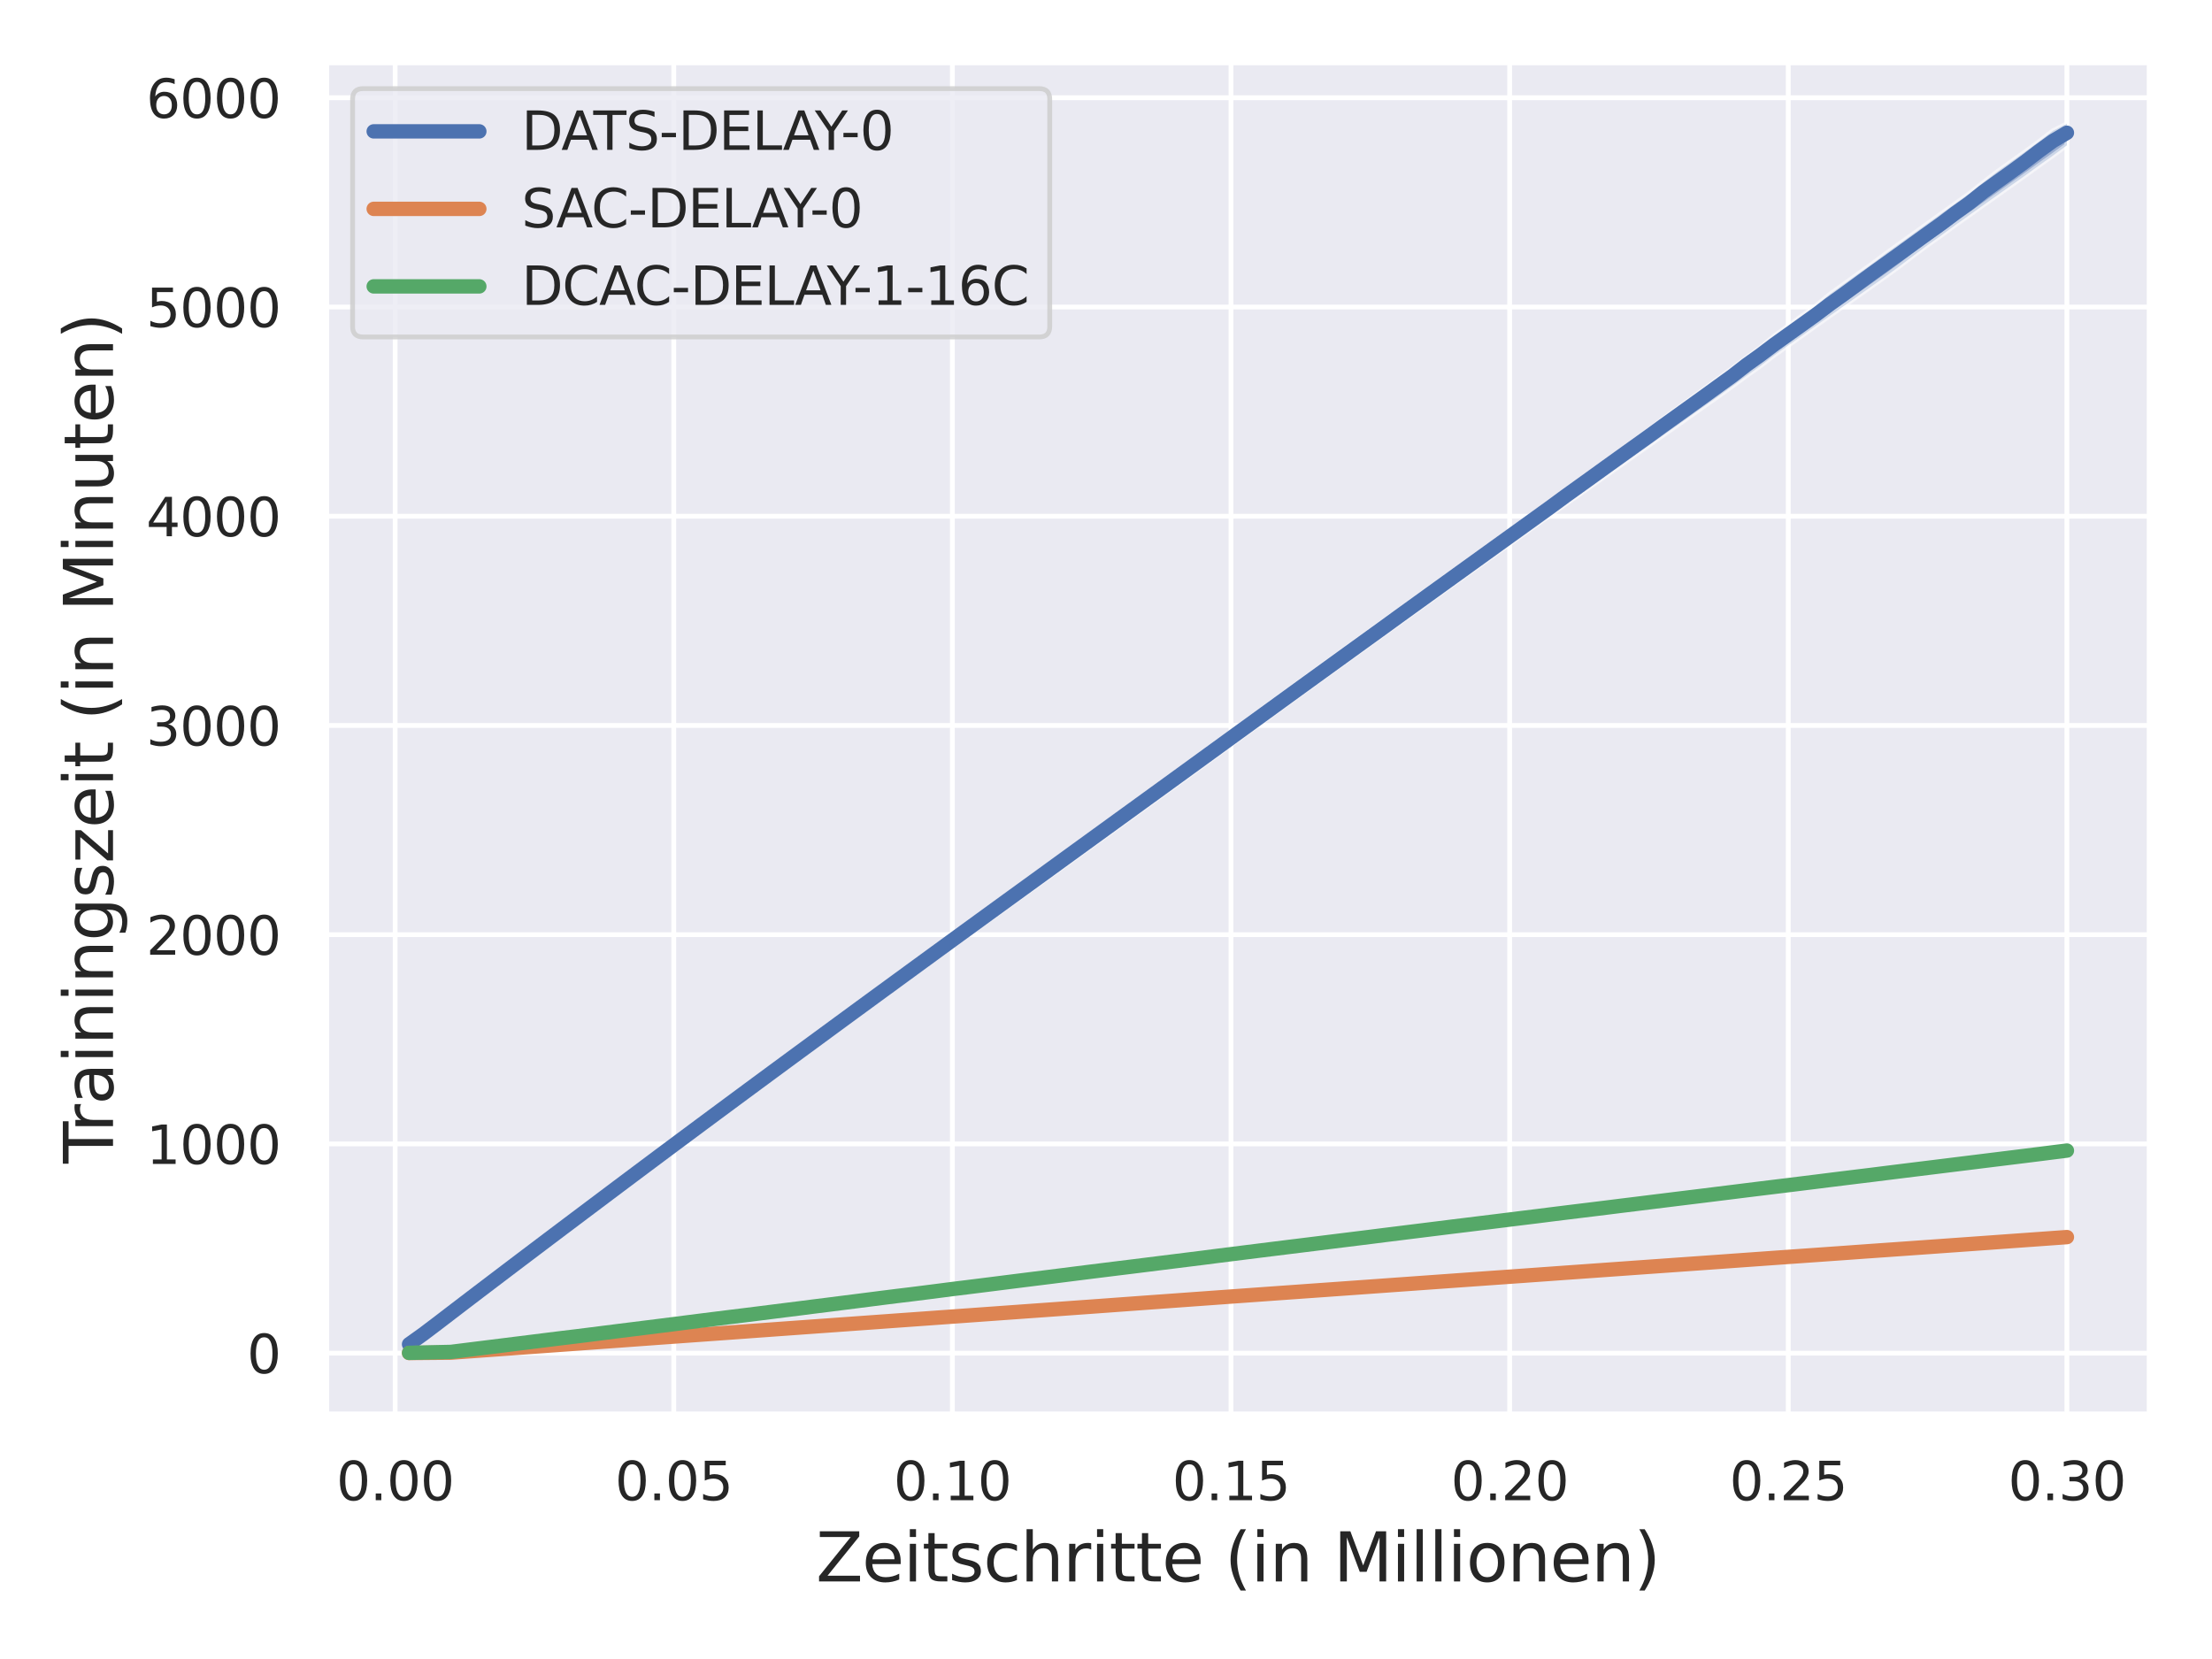 <?xml version="1.0" encoding="utf-8" standalone="no"?>
<!DOCTYPE svg PUBLIC "-//W3C//DTD SVG 1.1//EN"
  "http://www.w3.org/Graphics/SVG/1.1/DTD/svg11.dtd">
<svg xmlns:xlink="http://www.w3.org/1999/xlink" width="460.8pt" height="345.6pt" viewBox="0 0 460.8 345.6" xmlns="http://www.w3.org/2000/svg" version="1.1">
 <defs>
  <style type="text/css">*{stroke-linejoin: round; stroke-linecap: butt}</style>
 </defs>
 <g id="figure_1">
  <g id="patch_1">
   <path d="M 0 345.6 
L 460.8 345.6 
L 460.8 0 
L 0 0 
z
" style="fill: #ffffff"/>
  </g>
  <g id="axes_1">
   <g id="patch_2">
    <path d="M 67.95 294.66 
L 447.84 294.66 
L 447.84 12.96 
L 67.95 12.96 
z
" style="fill: #eaeaf2"/>
   </g>
   <g id="matplotlib.axis_1">
    <g id="xtick_1">
     <g id="line2d_1">
      <path d="M 82.316 294.66 
L 82.316 12.96 
" clip-path="url(#pd87d20b749)" style="fill: none; stroke: #ffffff; stroke-linecap: round"/>
     </g>
     <g id="text_1">
      <!-- 0.00 -->
      <g style="fill: #262626" transform="translate(70.069 312.518)scale(0.11 -0.11)">
       <defs>
        <path id="DejaVuSans-30" d="M 2034 4250 
Q 1547 4250 1301 3770 
Q 1056 3291 1056 2328 
Q 1056 1369 1301 889 
Q 1547 409 2034 409 
Q 2525 409 2770 889 
Q 3016 1369 3016 2328 
Q 3016 3291 2770 3770 
Q 2525 4250 2034 4250 
z
M 2034 4750 
Q 2819 4750 3233 4129 
Q 3647 3509 3647 2328 
Q 3647 1150 3233 529 
Q 2819 -91 2034 -91 
Q 1250 -91 836 529 
Q 422 1150 422 2328 
Q 422 3509 836 4129 
Q 1250 4750 2034 4750 
z
" transform="scale(0.016)"/>
        <path id="DejaVuSans-2e" d="M 684 794 
L 1344 794 
L 1344 0 
L 684 0 
L 684 794 
z
" transform="scale(0.016)"/>
       </defs>
       <use xlink:href="#DejaVuSans-30"/>
       <use xlink:href="#DejaVuSans-2e" x="63.623"/>
       <use xlink:href="#DejaVuSans-30" x="95.41"/>
       <use xlink:href="#DejaVuSans-30" x="159.033"/>
      </g>
     </g>
    </g>
    <g id="xtick_2">
     <g id="line2d_2">
      <path d="M 140.358 294.66 
L 140.358 12.96 
" clip-path="url(#pd87d20b749)" style="fill: none; stroke: #ffffff; stroke-linecap: round"/>
     </g>
     <g id="text_2">
      <!-- 0.05 -->
      <g style="fill: #262626" transform="translate(128.112 312.518)scale(0.11 -0.11)">
       <defs>
        <path id="DejaVuSans-35" d="M 691 4666 
L 3169 4666 
L 3169 4134 
L 1269 4134 
L 1269 2991 
Q 1406 3038 1543 3061 
Q 1681 3084 1819 3084 
Q 2600 3084 3056 2656 
Q 3513 2228 3513 1497 
Q 3513 744 3044 326 
Q 2575 -91 1722 -91 
Q 1428 -91 1123 -41 
Q 819 9 494 109 
L 494 744 
Q 775 591 1075 516 
Q 1375 441 1709 441 
Q 2250 441 2565 725 
Q 2881 1009 2881 1497 
Q 2881 1984 2565 2268 
Q 2250 2553 1709 2553 
Q 1456 2553 1204 2497 
Q 953 2441 691 2322 
L 691 4666 
z
" transform="scale(0.016)"/>
       </defs>
       <use xlink:href="#DejaVuSans-30"/>
       <use xlink:href="#DejaVuSans-2e" x="63.623"/>
       <use xlink:href="#DejaVuSans-30" x="95.41"/>
       <use xlink:href="#DejaVuSans-35" x="159.033"/>
      </g>
     </g>
    </g>
    <g id="xtick_3">
     <g id="line2d_3">
      <path d="M 198.401 294.66 
L 198.401 12.96 
" clip-path="url(#pd87d20b749)" style="fill: none; stroke: #ffffff; stroke-linecap: round"/>
     </g>
     <g id="text_3">
      <!-- 0.10 -->
      <g style="fill: #262626" transform="translate(186.155 312.518)scale(0.11 -0.11)">
       <defs>
        <path id="DejaVuSans-31" d="M 794 531 
L 1825 531 
L 1825 4091 
L 703 3866 
L 703 4441 
L 1819 4666 
L 2450 4666 
L 2450 531 
L 3481 531 
L 3481 0 
L 794 0 
L 794 531 
z
" transform="scale(0.016)"/>
       </defs>
       <use xlink:href="#DejaVuSans-30"/>
       <use xlink:href="#DejaVuSans-2e" x="63.623"/>
       <use xlink:href="#DejaVuSans-31" x="95.41"/>
       <use xlink:href="#DejaVuSans-30" x="159.033"/>
      </g>
     </g>
    </g>
    <g id="xtick_4">
     <g id="line2d_4">
      <path d="M 256.444 294.66 
L 256.444 12.96 
" clip-path="url(#pd87d20b749)" style="fill: none; stroke: #ffffff; stroke-linecap: round"/>
     </g>
     <g id="text_4">
      <!-- 0.15 -->
      <g style="fill: #262626" transform="translate(244.198 312.518)scale(0.11 -0.11)">
       <use xlink:href="#DejaVuSans-30"/>
       <use xlink:href="#DejaVuSans-2e" x="63.623"/>
       <use xlink:href="#DejaVuSans-31" x="95.41"/>
       <use xlink:href="#DejaVuSans-35" x="159.033"/>
      </g>
     </g>
    </g>
    <g id="xtick_5">
     <g id="line2d_5">
      <path d="M 314.487 294.66 
L 314.487 12.96 
" clip-path="url(#pd87d20b749)" style="fill: none; stroke: #ffffff; stroke-linecap: round"/>
     </g>
     <g id="text_5">
      <!-- 0.20 -->
      <g style="fill: #262626" transform="translate(302.241 312.518)scale(0.11 -0.11)">
       <defs>
        <path id="DejaVuSans-32" d="M 1228 531 
L 3431 531 
L 3431 0 
L 469 0 
L 469 531 
Q 828 903 1448 1529 
Q 2069 2156 2228 2338 
Q 2531 2678 2651 2914 
Q 2772 3150 2772 3378 
Q 2772 3750 2511 3984 
Q 2250 4219 1831 4219 
Q 1534 4219 1204 4116 
Q 875 4013 500 3803 
L 500 4441 
Q 881 4594 1212 4672 
Q 1544 4750 1819 4750 
Q 2544 4750 2975 4387 
Q 3406 4025 3406 3419 
Q 3406 3131 3298 2873 
Q 3191 2616 2906 2266 
Q 2828 2175 2409 1742 
Q 1991 1309 1228 531 
z
" transform="scale(0.016)"/>
       </defs>
       <use xlink:href="#DejaVuSans-30"/>
       <use xlink:href="#DejaVuSans-2e" x="63.623"/>
       <use xlink:href="#DejaVuSans-32" x="95.41"/>
       <use xlink:href="#DejaVuSans-30" x="159.033"/>
      </g>
     </g>
    </g>
    <g id="xtick_6">
     <g id="line2d_6">
      <path d="M 372.529 294.66 
L 372.529 12.96 
" clip-path="url(#pd87d20b749)" style="fill: none; stroke: #ffffff; stroke-linecap: round"/>
     </g>
     <g id="text_6">
      <!-- 0.25 -->
      <g style="fill: #262626" transform="translate(360.283 312.518)scale(0.11 -0.11)">
       <use xlink:href="#DejaVuSans-30"/>
       <use xlink:href="#DejaVuSans-2e" x="63.623"/>
       <use xlink:href="#DejaVuSans-32" x="95.41"/>
       <use xlink:href="#DejaVuSans-35" x="159.033"/>
      </g>
     </g>
    </g>
    <g id="xtick_7">
     <g id="line2d_7">
      <path d="M 430.572 294.66 
L 430.572 12.96 
" clip-path="url(#pd87d20b749)" style="fill: none; stroke: #ffffff; stroke-linecap: round"/>
     </g>
     <g id="text_7">
      <!-- 0.30 -->
      <g style="fill: #262626" transform="translate(418.326 312.518)scale(0.11 -0.11)">
       <defs>
        <path id="DejaVuSans-33" d="M 2597 2516 
Q 3050 2419 3304 2112 
Q 3559 1806 3559 1356 
Q 3559 666 3084 287 
Q 2609 -91 1734 -91 
Q 1441 -91 1130 -33 
Q 819 25 488 141 
L 488 750 
Q 750 597 1062 519 
Q 1375 441 1716 441 
Q 2309 441 2620 675 
Q 2931 909 2931 1356 
Q 2931 1769 2642 2001 
Q 2353 2234 1838 2234 
L 1294 2234 
L 1294 2753 
L 1863 2753 
Q 2328 2753 2575 2939 
Q 2822 3125 2822 3475 
Q 2822 3834 2567 4026 
Q 2313 4219 1838 4219 
Q 1578 4219 1281 4162 
Q 984 4106 628 3988 
L 628 4550 
Q 988 4650 1302 4700 
Q 1616 4750 1894 4750 
Q 2613 4750 3031 4423 
Q 3450 4097 3450 3541 
Q 3450 3153 3228 2886 
Q 3006 2619 2597 2516 
z
" transform="scale(0.016)"/>
       </defs>
       <use xlink:href="#DejaVuSans-30"/>
       <use xlink:href="#DejaVuSans-2e" x="63.623"/>
       <use xlink:href="#DejaVuSans-33" x="95.41"/>
       <use xlink:href="#DejaVuSans-30" x="159.033"/>
      </g>
     </g>
    </g>
    <g id="text_8">
     <!-- Zeitschritte (in Millionen) -->
     <g style="fill: #262626" transform="translate(169.98 329.444)scale(0.14 -0.14)">
      <defs>
       <path id="DejaVuSans-5a" d="M 359 4666 
L 4025 4666 
L 4025 4184 
L 1075 531 
L 4097 531 
L 4097 0 
L 288 0 
L 288 481 
L 3238 4134 
L 359 4134 
L 359 4666 
z
" transform="scale(0.016)"/>
       <path id="DejaVuSans-65" d="M 3597 1894 
L 3597 1613 
L 953 1613 
Q 991 1019 1311 708 
Q 1631 397 2203 397 
Q 2534 397 2845 478 
Q 3156 559 3463 722 
L 3463 178 
Q 3153 47 2828 -22 
Q 2503 -91 2169 -91 
Q 1331 -91 842 396 
Q 353 884 353 1716 
Q 353 2575 817 3079 
Q 1281 3584 2069 3584 
Q 2775 3584 3186 3129 
Q 3597 2675 3597 1894 
z
M 3022 2063 
Q 3016 2534 2758 2815 
Q 2500 3097 2075 3097 
Q 1594 3097 1305 2825 
Q 1016 2553 972 2059 
L 3022 2063 
z
" transform="scale(0.016)"/>
       <path id="DejaVuSans-69" d="M 603 3500 
L 1178 3500 
L 1178 0 
L 603 0 
L 603 3500 
z
M 603 4863 
L 1178 4863 
L 1178 4134 
L 603 4134 
L 603 4863 
z
" transform="scale(0.016)"/>
       <path id="DejaVuSans-74" d="M 1172 4494 
L 1172 3500 
L 2356 3500 
L 2356 3053 
L 1172 3053 
L 1172 1153 
Q 1172 725 1289 603 
Q 1406 481 1766 481 
L 2356 481 
L 2356 0 
L 1766 0 
Q 1100 0 847 248 
Q 594 497 594 1153 
L 594 3053 
L 172 3053 
L 172 3500 
L 594 3500 
L 594 4494 
L 1172 4494 
z
" transform="scale(0.016)"/>
       <path id="DejaVuSans-73" d="M 2834 3397 
L 2834 2853 
Q 2591 2978 2328 3040 
Q 2066 3103 1784 3103 
Q 1356 3103 1142 2972 
Q 928 2841 928 2578 
Q 928 2378 1081 2264 
Q 1234 2150 1697 2047 
L 1894 2003 
Q 2506 1872 2764 1633 
Q 3022 1394 3022 966 
Q 3022 478 2636 193 
Q 2250 -91 1575 -91 
Q 1294 -91 989 -36 
Q 684 19 347 128 
L 347 722 
Q 666 556 975 473 
Q 1284 391 1588 391 
Q 1994 391 2212 530 
Q 2431 669 2431 922 
Q 2431 1156 2273 1281 
Q 2116 1406 1581 1522 
L 1381 1569 
Q 847 1681 609 1914 
Q 372 2147 372 2553 
Q 372 3047 722 3315 
Q 1072 3584 1716 3584 
Q 2034 3584 2315 3537 
Q 2597 3491 2834 3397 
z
" transform="scale(0.016)"/>
       <path id="DejaVuSans-63" d="M 3122 3366 
L 3122 2828 
Q 2878 2963 2633 3030 
Q 2388 3097 2138 3097 
Q 1578 3097 1268 2742 
Q 959 2388 959 1747 
Q 959 1106 1268 751 
Q 1578 397 2138 397 
Q 2388 397 2633 464 
Q 2878 531 3122 666 
L 3122 134 
Q 2881 22 2623 -34 
Q 2366 -91 2075 -91 
Q 1284 -91 818 406 
Q 353 903 353 1747 
Q 353 2603 823 3093 
Q 1294 3584 2113 3584 
Q 2378 3584 2631 3529 
Q 2884 3475 3122 3366 
z
" transform="scale(0.016)"/>
       <path id="DejaVuSans-68" d="M 3513 2113 
L 3513 0 
L 2938 0 
L 2938 2094 
Q 2938 2591 2744 2837 
Q 2550 3084 2163 3084 
Q 1697 3084 1428 2787 
Q 1159 2491 1159 1978 
L 1159 0 
L 581 0 
L 581 4863 
L 1159 4863 
L 1159 2956 
Q 1366 3272 1645 3428 
Q 1925 3584 2291 3584 
Q 2894 3584 3203 3211 
Q 3513 2838 3513 2113 
z
" transform="scale(0.016)"/>
       <path id="DejaVuSans-72" d="M 2631 2963 
Q 2534 3019 2420 3045 
Q 2306 3072 2169 3072 
Q 1681 3072 1420 2755 
Q 1159 2438 1159 1844 
L 1159 0 
L 581 0 
L 581 3500 
L 1159 3500 
L 1159 2956 
Q 1341 3275 1631 3429 
Q 1922 3584 2338 3584 
Q 2397 3584 2469 3576 
Q 2541 3569 2628 3553 
L 2631 2963 
z
" transform="scale(0.016)"/>
       <path id="DejaVuSans-20" transform="scale(0.016)"/>
       <path id="DejaVuSans-28" d="M 1984 4856 
Q 1566 4138 1362 3434 
Q 1159 2731 1159 2009 
Q 1159 1288 1364 580 
Q 1569 -128 1984 -844 
L 1484 -844 
Q 1016 -109 783 600 
Q 550 1309 550 2009 
Q 550 2706 781 3412 
Q 1013 4119 1484 4856 
L 1984 4856 
z
" transform="scale(0.016)"/>
       <path id="DejaVuSans-6e" d="M 3513 2113 
L 3513 0 
L 2938 0 
L 2938 2094 
Q 2938 2591 2744 2837 
Q 2550 3084 2163 3084 
Q 1697 3084 1428 2787 
Q 1159 2491 1159 1978 
L 1159 0 
L 581 0 
L 581 3500 
L 1159 3500 
L 1159 2956 
Q 1366 3272 1645 3428 
Q 1925 3584 2291 3584 
Q 2894 3584 3203 3211 
Q 3513 2838 3513 2113 
z
" transform="scale(0.016)"/>
       <path id="DejaVuSans-4d" d="M 628 4666 
L 1569 4666 
L 2759 1491 
L 3956 4666 
L 4897 4666 
L 4897 0 
L 4281 0 
L 4281 4097 
L 3078 897 
L 2444 897 
L 1241 4097 
L 1241 0 
L 628 0 
L 628 4666 
z
" transform="scale(0.016)"/>
       <path id="DejaVuSans-6c" d="M 603 4863 
L 1178 4863 
L 1178 0 
L 603 0 
L 603 4863 
z
" transform="scale(0.016)"/>
       <path id="DejaVuSans-6f" d="M 1959 3097 
Q 1497 3097 1228 2736 
Q 959 2375 959 1747 
Q 959 1119 1226 758 
Q 1494 397 1959 397 
Q 2419 397 2687 759 
Q 2956 1122 2956 1747 
Q 2956 2369 2687 2733 
Q 2419 3097 1959 3097 
z
M 1959 3584 
Q 2709 3584 3137 3096 
Q 3566 2609 3566 1747 
Q 3566 888 3137 398 
Q 2709 -91 1959 -91 
Q 1206 -91 779 398 
Q 353 888 353 1747 
Q 353 2609 779 3096 
Q 1206 3584 1959 3584 
z
" transform="scale(0.016)"/>
       <path id="DejaVuSans-29" d="M 513 4856 
L 1013 4856 
Q 1481 4119 1714 3412 
Q 1947 2706 1947 2009 
Q 1947 1309 1714 600 
Q 1481 -109 1013 -844 
L 513 -844 
Q 928 -128 1133 580 
Q 1338 1288 1338 2009 
Q 1338 2731 1133 3434 
Q 928 4138 513 4856 
z
" transform="scale(0.016)"/>
      </defs>
      <use xlink:href="#DejaVuSans-5a"/>
      <use xlink:href="#DejaVuSans-65" x="68.506"/>
      <use xlink:href="#DejaVuSans-69" x="130.029"/>
      <use xlink:href="#DejaVuSans-74" x="157.812"/>
      <use xlink:href="#DejaVuSans-73" x="197.021"/>
      <use xlink:href="#DejaVuSans-63" x="249.121"/>
      <use xlink:href="#DejaVuSans-68" x="304.102"/>
      <use xlink:href="#DejaVuSans-72" x="367.48"/>
      <use xlink:href="#DejaVuSans-69" x="408.594"/>
      <use xlink:href="#DejaVuSans-74" x="436.377"/>
      <use xlink:href="#DejaVuSans-74" x="475.586"/>
      <use xlink:href="#DejaVuSans-65" x="514.795"/>
      <use xlink:href="#DejaVuSans-20" x="576.318"/>
      <use xlink:href="#DejaVuSans-28" x="608.105"/>
      <use xlink:href="#DejaVuSans-69" x="647.119"/>
      <use xlink:href="#DejaVuSans-6e" x="674.902"/>
      <use xlink:href="#DejaVuSans-20" x="738.281"/>
      <use xlink:href="#DejaVuSans-4d" x="770.068"/>
      <use xlink:href="#DejaVuSans-69" x="856.348"/>
      <use xlink:href="#DejaVuSans-6c" x="884.131"/>
      <use xlink:href="#DejaVuSans-6c" x="911.914"/>
      <use xlink:href="#DejaVuSans-69" x="939.697"/>
      <use xlink:href="#DejaVuSans-6f" x="967.48"/>
      <use xlink:href="#DejaVuSans-6e" x="1028.662"/>
      <use xlink:href="#DejaVuSans-65" x="1092.041"/>
      <use xlink:href="#DejaVuSans-6e" x="1153.564"/>
      <use xlink:href="#DejaVuSans-29" x="1216.943"/>
     </g>
    </g>
   </g>
   <g id="matplotlib.axis_2">
    <g id="ytick_1">
     <g id="line2d_8">
      <path d="M 67.95 281.879 
L 447.84 281.879 
" clip-path="url(#pd87d20b749)" style="fill: none; stroke: #ffffff; stroke-linecap: round"/>
     </g>
     <g id="text_9">
      <!-- 0 -->
      <g style="fill: #262626" transform="translate(51.451 286.058)scale(0.11 -0.11)">
       <use xlink:href="#DejaVuSans-30"/>
      </g>
     </g>
    </g>
    <g id="ytick_2">
     <g id="line2d_9">
      <path d="M 67.95 238.293 
L 447.84 238.293 
" clip-path="url(#pd87d20b749)" style="fill: none; stroke: #ffffff; stroke-linecap: round"/>
     </g>
     <g id="text_10">
      <!-- 1000 -->
      <g style="fill: #262626" transform="translate(30.455 242.472)scale(0.11 -0.11)">
       <use xlink:href="#DejaVuSans-31"/>
       <use xlink:href="#DejaVuSans-30" x="63.623"/>
       <use xlink:href="#DejaVuSans-30" x="127.246"/>
       <use xlink:href="#DejaVuSans-30" x="190.869"/>
      </g>
     </g>
    </g>
    <g id="ytick_3">
     <g id="line2d_10">
      <path d="M 67.95 194.707 
L 447.84 194.707 
" clip-path="url(#pd87d20b749)" style="fill: none; stroke: #ffffff; stroke-linecap: round"/>
     </g>
     <g id="text_11">
      <!-- 2000 -->
      <g style="fill: #262626" transform="translate(30.455 198.886)scale(0.11 -0.11)">
       <use xlink:href="#DejaVuSans-32"/>
       <use xlink:href="#DejaVuSans-30" x="63.623"/>
       <use xlink:href="#DejaVuSans-30" x="127.246"/>
       <use xlink:href="#DejaVuSans-30" x="190.869"/>
      </g>
     </g>
    </g>
    <g id="ytick_4">
     <g id="line2d_11">
      <path d="M 67.95 151.121 
L 447.84 151.121 
" clip-path="url(#pd87d20b749)" style="fill: none; stroke: #ffffff; stroke-linecap: round"/>
     </g>
     <g id="text_12">
      <!-- 3000 -->
      <g style="fill: #262626" transform="translate(30.455 155.3)scale(0.11 -0.11)">
       <use xlink:href="#DejaVuSans-33"/>
       <use xlink:href="#DejaVuSans-30" x="63.623"/>
       <use xlink:href="#DejaVuSans-30" x="127.246"/>
       <use xlink:href="#DejaVuSans-30" x="190.869"/>
      </g>
     </g>
    </g>
    <g id="ytick_5">
     <g id="line2d_12">
      <path d="M 67.95 107.535 
L 447.84 107.535 
" clip-path="url(#pd87d20b749)" style="fill: none; stroke: #ffffff; stroke-linecap: round"/>
     </g>
     <g id="text_13">
      <!-- 4000 -->
      <g style="fill: #262626" transform="translate(30.455 111.714)scale(0.11 -0.11)">
       <defs>
        <path id="DejaVuSans-34" d="M 2419 4116 
L 825 1625 
L 2419 1625 
L 2419 4116 
z
M 2253 4666 
L 3047 4666 
L 3047 1625 
L 3713 1625 
L 3713 1100 
L 3047 1100 
L 3047 0 
L 2419 0 
L 2419 1100 
L 313 1100 
L 313 1709 
L 2253 4666 
z
" transform="scale(0.016)"/>
       </defs>
       <use xlink:href="#DejaVuSans-34"/>
       <use xlink:href="#DejaVuSans-30" x="63.623"/>
       <use xlink:href="#DejaVuSans-30" x="127.246"/>
       <use xlink:href="#DejaVuSans-30" x="190.869"/>
      </g>
     </g>
    </g>
    <g id="ytick_6">
     <g id="line2d_13">
      <path d="M 67.95 63.949 
L 447.84 63.949 
" clip-path="url(#pd87d20b749)" style="fill: none; stroke: #ffffff; stroke-linecap: round"/>
     </g>
     <g id="text_14">
      <!-- 5000 -->
      <g style="fill: #262626" transform="translate(30.455 68.128)scale(0.11 -0.11)">
       <use xlink:href="#DejaVuSans-35"/>
       <use xlink:href="#DejaVuSans-30" x="63.623"/>
       <use xlink:href="#DejaVuSans-30" x="127.246"/>
       <use xlink:href="#DejaVuSans-30" x="190.869"/>
      </g>
     </g>
    </g>
    <g id="ytick_7">
     <g id="line2d_14">
      <path d="M 67.95 20.363 
L 447.84 20.363 
" clip-path="url(#pd87d20b749)" style="fill: none; stroke: #ffffff; stroke-linecap: round"/>
     </g>
     <g id="text_15">
      <!-- 6000 -->
      <g style="fill: #262626" transform="translate(30.455 24.542)scale(0.11 -0.11)">
       <defs>
        <path id="DejaVuSans-36" d="M 2113 2584 
Q 1688 2584 1439 2293 
Q 1191 2003 1191 1497 
Q 1191 994 1439 701 
Q 1688 409 2113 409 
Q 2538 409 2786 701 
Q 3034 994 3034 1497 
Q 3034 2003 2786 2293 
Q 2538 2584 2113 2584 
z
M 3366 4563 
L 3366 3988 
Q 3128 4100 2886 4159 
Q 2644 4219 2406 4219 
Q 1781 4219 1451 3797 
Q 1122 3375 1075 2522 
Q 1259 2794 1537 2939 
Q 1816 3084 2150 3084 
Q 2853 3084 3261 2657 
Q 3669 2231 3669 1497 
Q 3669 778 3244 343 
Q 2819 -91 2113 -91 
Q 1303 -91 875 529 
Q 447 1150 447 2328 
Q 447 3434 972 4092 
Q 1497 4750 2381 4750 
Q 2619 4750 2861 4703 
Q 3103 4656 3366 4563 
z
" transform="scale(0.016)"/>
       </defs>
       <use xlink:href="#DejaVuSans-36"/>
       <use xlink:href="#DejaVuSans-30" x="63.623"/>
       <use xlink:href="#DejaVuSans-30" x="127.246"/>
       <use xlink:href="#DejaVuSans-30" x="190.869"/>
      </g>
     </g>
    </g>
    <g id="text_16">
     <!-- Trainingszeit (in Minuten) -->
     <g style="fill: #262626" transform="translate(23.543 242.38)rotate(-90)scale(0.14 -0.14)">
      <defs>
       <path id="DejaVuSans-54" d="M -19 4666 
L 3928 4666 
L 3928 4134 
L 2272 4134 
L 2272 0 
L 1638 0 
L 1638 4134 
L -19 4134 
L -19 4666 
z
" transform="scale(0.016)"/>
       <path id="DejaVuSans-61" d="M 2194 1759 
Q 1497 1759 1228 1600 
Q 959 1441 959 1056 
Q 959 750 1161 570 
Q 1363 391 1709 391 
Q 2188 391 2477 730 
Q 2766 1069 2766 1631 
L 2766 1759 
L 2194 1759 
z
M 3341 1997 
L 3341 0 
L 2766 0 
L 2766 531 
Q 2569 213 2275 61 
Q 1981 -91 1556 -91 
Q 1019 -91 701 211 
Q 384 513 384 1019 
Q 384 1609 779 1909 
Q 1175 2209 1959 2209 
L 2766 2209 
L 2766 2266 
Q 2766 2663 2505 2880 
Q 2244 3097 1772 3097 
Q 1472 3097 1187 3025 
Q 903 2953 641 2809 
L 641 3341 
Q 956 3463 1253 3523 
Q 1550 3584 1831 3584 
Q 2591 3584 2966 3190 
Q 3341 2797 3341 1997 
z
" transform="scale(0.016)"/>
       <path id="DejaVuSans-67" d="M 2906 1791 
Q 2906 2416 2648 2759 
Q 2391 3103 1925 3103 
Q 1463 3103 1205 2759 
Q 947 2416 947 1791 
Q 947 1169 1205 825 
Q 1463 481 1925 481 
Q 2391 481 2648 825 
Q 2906 1169 2906 1791 
z
M 3481 434 
Q 3481 -459 3084 -895 
Q 2688 -1331 1869 -1331 
Q 1566 -1331 1297 -1286 
Q 1028 -1241 775 -1147 
L 775 -588 
Q 1028 -725 1275 -790 
Q 1522 -856 1778 -856 
Q 2344 -856 2625 -561 
Q 2906 -266 2906 331 
L 2906 616 
Q 2728 306 2450 153 
Q 2172 0 1784 0 
Q 1141 0 747 490 
Q 353 981 353 1791 
Q 353 2603 747 3093 
Q 1141 3584 1784 3584 
Q 2172 3584 2450 3431 
Q 2728 3278 2906 2969 
L 2906 3500 
L 3481 3500 
L 3481 434 
z
" transform="scale(0.016)"/>
       <path id="DejaVuSans-7a" d="M 353 3500 
L 3084 3500 
L 3084 2975 
L 922 459 
L 3084 459 
L 3084 0 
L 275 0 
L 275 525 
L 2438 3041 
L 353 3041 
L 353 3500 
z
" transform="scale(0.016)"/>
       <path id="DejaVuSans-75" d="M 544 1381 
L 544 3500 
L 1119 3500 
L 1119 1403 
Q 1119 906 1312 657 
Q 1506 409 1894 409 
Q 2359 409 2629 706 
Q 2900 1003 2900 1516 
L 2900 3500 
L 3475 3500 
L 3475 0 
L 2900 0 
L 2900 538 
Q 2691 219 2414 64 
Q 2138 -91 1772 -91 
Q 1169 -91 856 284 
Q 544 659 544 1381 
z
M 1991 3584 
L 1991 3584 
z
" transform="scale(0.016)"/>
      </defs>
      <use xlink:href="#DejaVuSans-54"/>
      <use xlink:href="#DejaVuSans-72" x="46.334"/>
      <use xlink:href="#DejaVuSans-61" x="87.447"/>
      <use xlink:href="#DejaVuSans-69" x="148.727"/>
      <use xlink:href="#DejaVuSans-6e" x="176.51"/>
      <use xlink:href="#DejaVuSans-69" x="239.889"/>
      <use xlink:href="#DejaVuSans-6e" x="267.672"/>
      <use xlink:href="#DejaVuSans-67" x="331.051"/>
      <use xlink:href="#DejaVuSans-73" x="394.527"/>
      <use xlink:href="#DejaVuSans-7a" x="446.627"/>
      <use xlink:href="#DejaVuSans-65" x="499.117"/>
      <use xlink:href="#DejaVuSans-69" x="560.641"/>
      <use xlink:href="#DejaVuSans-74" x="588.424"/>
      <use xlink:href="#DejaVuSans-20" x="627.633"/>
      <use xlink:href="#DejaVuSans-28" x="659.42"/>
      <use xlink:href="#DejaVuSans-69" x="698.434"/>
      <use xlink:href="#DejaVuSans-6e" x="726.217"/>
      <use xlink:href="#DejaVuSans-20" x="789.596"/>
      <use xlink:href="#DejaVuSans-4d" x="821.383"/>
      <use xlink:href="#DejaVuSans-69" x="907.662"/>
      <use xlink:href="#DejaVuSans-6e" x="935.445"/>
      <use xlink:href="#DejaVuSans-75" x="998.824"/>
      <use xlink:href="#DejaVuSans-74" x="1062.203"/>
      <use xlink:href="#DejaVuSans-65" x="1101.412"/>
      <use xlink:href="#DejaVuSans-6e" x="1162.936"/>
      <use xlink:href="#DejaVuSans-29" x="1226.314"/>
     </g>
    </g>
   </g>
   <g id="PolyCollection_1">
    <defs>
     <path id="mbac8ce476e" d="M 85.218 -65.029 
L 85.218 -65.985 
L 88.12 -68.222 
L 91.022 -70.45 
L 93.924 -72.669 
L 96.826 -74.879 
L 99.728 -77.089 
L 102.631 -79.289 
L 105.533 -81.494 
L 108.435 -83.694 
L 111.337 -85.895 
L 114.239 -88.102 
L 117.141 -90.305 
L 120.043 -92.51 
L 122.946 -94.715 
L 125.848 -96.919 
L 128.75 -99.121 
L 131.652 -101.314 
L 134.554 -103.504 
L 137.456 -105.687 
L 140.358 -107.868 
L 143.261 -110.041 
L 146.163 -112.204 
L 149.065 -114.361 
L 151.967 -116.515 
L 154.869 -118.671 
L 157.771 -120.822 
L 160.673 -122.97 
L 163.575 -125.114 
L 166.478 -127.255 
L 169.38 -129.401 
L 172.282 -131.548 
L 175.184 -133.693 
L 178.086 -135.838 
L 180.988 -137.977 
L 183.89 -140.111 
L 186.793 -142.244 
L 189.695 -144.376 
L 192.597 -146.51 
L 195.499 -148.64 
L 198.401 -150.765 
L 201.303 -152.885 
L 204.205 -155.007 
L 207.108 -157.128 
L 210.01 -159.246 
L 212.912 -161.364 
L 215.814 -163.486 
L 218.716 -165.611 
L 221.618 -167.735 
L 224.52 -169.859 
L 227.423 -171.978 
L 230.325 -174.098 
L 233.227 -176.215 
L 236.129 -178.338 
L 239.031 -180.452 
L 241.933 -182.567 
L 244.835 -184.684 
L 247.738 -186.803 
L 250.64 -188.922 
L 253.542 -191.04 
L 256.444 -193.162 
L 259.346 -195.281 
L 262.248 -197.399 
L 265.15 -199.519 
L 268.052 -201.637 
L 270.955 -203.75 
L 273.857 -205.856 
L 276.759 -207.961 
L 279.661 -210.06 
L 282.563 -212.158 
L 285.465 -214.25 
L 288.367 -216.343 
L 291.27 -218.428 
L 294.172 -220.512 
L 297.074 -222.596 
L 299.976 -224.679 
L 302.878 -226.759 
L 305.78 -228.837 
L 308.682 -230.909 
L 311.585 -232.985 
L 314.487 -235.051 
L 317.389 -237.117 
L 320.291 -239.179 
L 323.193 -241.242 
L 326.095 -243.328 
L 328.997 -245.44 
L 331.9 -247.595 
L 334.802 -249.71 
L 337.704 -251.825 
L 340.606 -253.936 
L 343.508 -256.047 
L 346.41 -258.309 
L 349.312 -260.423 
L 352.215 -262.543 
L 355.117 -264.66 
L 358.019 -266.777 
L 360.921 -268.897 
L 363.823 -271.102 
L 366.725 -273.195 
L 369.627 -275.658 
L 372.529 -277.752 
L 375.432 -279.848 
L 378.334 -281.947 
L 381.236 -284.346 
L 384.138 -286.434 
L 387.04 -288.526 
L 389.942 -290.606 
L 392.844 -292.771 
L 395.747 -294.861 
L 398.649 -296.946 
L 401.551 -299.035 
L 404.453 -301.129 
L 407.355 -303.216 
L 410.257 -305.289 
L 413.159 -307.607 
L 416.062 -309.839 
L 418.964 -311.91 
L 421.866 -313.985 
L 424.768 -316.122 
L 427.67 -318.362 
L 430.572 -319.835 
L 430.572 -315.329 
L 430.572 -315.329 
L 427.67 -313.196 
L 424.768 -311.134 
L 421.866 -309.036 
L 418.964 -306.976 
L 416.062 -304.92 
L 413.159 -302.864 
L 410.257 -300.801 
L 407.355 -298.739 
L 404.453 -296.608 
L 401.551 -294.551 
L 398.649 -292.388 
L 395.747 -290.172 
L 392.844 -288.055 
L 389.942 -286.001 
L 387.04 -283.945 
L 384.138 -281.889 
L 381.236 -279.839 
L 378.334 -277.787 
L 375.432 -275.703 
L 372.529 -273.652 
L 369.627 -271.607 
L 366.725 -269.364 
L 363.823 -267.313 
L 360.921 -265.178 
L 358.019 -263.088 
L 355.117 -261.042 
L 352.215 -258.989 
L 349.312 -256.938 
L 346.41 -254.888 
L 343.508 -252.836 
L 340.606 -250.793 
L 337.704 -248.735 
L 334.802 -246.687 
L 331.9 -244.636 
L 328.997 -242.587 
L 326.095 -240.534 
L 323.193 -238.473 
L 320.291 -236.413 
L 317.389 -234.349 
L 314.487 -232.283 
L 311.585 -230.216 
L 308.682 -228.146 
L 305.78 -226.074 
L 302.878 -223.994 
L 299.976 -221.913 
L 297.074 -219.83 
L 294.172 -217.748 
L 291.27 -215.664 
L 288.367 -213.574 
L 285.465 -211.481 
L 282.563 -209.398 
L 279.661 -207.306 
L 276.759 -205.206 
L 273.857 -203.108 
L 270.955 -201.001 
L 268.052 -198.89 
L 265.15 -196.778 
L 262.248 -194.663 
L 259.346 -192.551 
L 256.444 -190.434 
L 253.542 -188.315 
L 250.64 -186.195 
L 247.738 -184.079 
L 244.835 -181.965 
L 241.933 -179.86 
L 239.031 -177.754 
L 236.129 -175.649 
L 233.227 -173.551 
L 230.325 -171.452 
L 227.423 -169.355 
L 224.52 -167.26 
L 221.618 -165.17 
L 218.716 -163.072 
L 215.814 -160.985 
L 212.912 -158.906 
L 210.01 -156.823 
L 207.108 -154.737 
L 204.205 -152.649 
L 201.303 -150.562 
L 198.401 -148.471 
L 195.499 -146.381 
L 192.597 -144.293 
L 189.695 -142.2 
L 186.793 -140.108 
L 183.89 -138.019 
L 180.988 -135.931 
L 178.086 -133.841 
L 175.184 -131.748 
L 172.282 -129.652 
L 169.38 -127.547 
L 166.478 -125.439 
L 163.575 -123.32 
L 160.673 -121.2 
L 157.771 -119.072 
L 154.869 -116.937 
L 151.967 -114.794 
L 149.065 -112.641 
L 146.163 -110.486 
L 143.261 -108.329 
L 140.358 -106.172 
L 137.456 -104.001 
L 134.554 -101.829 
L 131.652 -99.651 
L 128.75 -97.472 
L 125.848 -95.283 
L 122.946 -93.091 
L 120.043 -90.892 
L 117.141 -88.689 
L 114.239 -86.489 
L 111.337 -84.287 
L 108.435 -82.081 
L 105.533 -79.876 
L 102.631 -77.668 
L 99.728 -75.462 
L 96.826 -73.245 
L 93.924 -71.018 
L 91.022 -68.788 
L 88.12 -66.753 
L 85.218 -65.029 
z
" style="stroke: #ffffff; stroke-opacity: 0.5"/>
    </defs>
    <g clip-path="url(#pd87d20b749)">
     <use xlink:href="#mbac8ce476e" x="0" y="345.6" style="fill: #4c72b0; fill-opacity: 0.5; stroke: #ffffff; stroke-opacity: 0.5"/>
    </g>
   </g>
   <g id="PolyCollection_2">
    <defs>
     <path id="m06cf5c6c73" d="M 85.218 -63.745 
L 85.218 -63.747 
L 88.12 -63.772 
L 91.022 -63.797 
L 93.924 -63.822 
L 96.826 -64.034 
L 99.728 -64.243 
L 102.631 -64.452 
L 105.533 -64.672 
L 108.435 -64.881 
L 111.337 -65.091 
L 114.239 -65.301 
L 117.141 -65.513 
L 120.043 -65.721 
L 122.946 -65.928 
L 125.848 -66.14 
L 128.75 -66.353 
L 131.652 -66.563 
L 134.554 -66.775 
L 137.456 -66.985 
L 140.358 -67.195 
L 143.261 -67.412 
L 146.163 -67.623 
L 149.065 -67.833 
L 151.967 -68.041 
L 154.869 -68.248 
L 157.771 -68.46 
L 160.673 -68.663 
L 163.575 -68.877 
L 166.478 -69.087 
L 169.38 -69.298 
L 172.282 -69.505 
L 175.184 -69.716 
L 178.086 -69.928 
L 180.988 -70.137 
L 183.89 -70.346 
L 186.793 -70.553 
L 189.695 -70.764 
L 192.597 -70.971 
L 195.499 -71.182 
L 198.401 -71.388 
L 201.303 -71.6 
L 204.205 -71.813 
L 207.108 -72.03 
L 210.01 -72.238 
L 212.912 -72.448 
L 215.814 -72.657 
L 218.716 -72.866 
L 221.618 -73.079 
L 224.52 -73.291 
L 227.423 -73.496 
L 230.325 -73.712 
L 233.227 -73.927 
L 236.129 -74.137 
L 239.031 -74.35 
L 241.933 -74.559 
L 244.835 -74.766 
L 247.738 -74.977 
L 250.64 -75.183 
L 253.542 -75.395 
L 256.444 -75.602 
L 259.346 -75.811 
L 262.248 -76.022 
L 265.15 -76.231 
L 268.052 -76.439 
L 270.955 -76.645 
L 273.857 -76.854 
L 276.759 -77.064 
L 279.661 -77.268 
L 282.563 -77.471 
L 285.465 -77.676 
L 288.367 -77.886 
L 291.27 -78.089 
L 294.172 -78.298 
L 297.074 -78.503 
L 299.976 -78.709 
L 302.878 -78.914 
L 305.78 -79.128 
L 308.682 -79.336 
L 311.585 -79.55 
L 314.487 -79.76 
L 317.389 -79.964 
L 320.291 -80.172 
L 323.193 -80.383 
L 326.095 -80.598 
L 328.997 -80.805 
L 331.9 -81.018 
L 334.802 -81.227 
L 337.704 -81.437 
L 340.606 -81.649 
L 343.508 -81.853 
L 346.41 -82.059 
L 349.312 -82.264 
L 352.215 -82.467 
L 355.117 -82.682 
L 358.019 -82.889 
L 360.921 -83.096 
L 363.823 -83.305 
L 366.725 -83.508 
L 369.627 -83.718 
L 372.529 -83.927 
L 375.432 -84.136 
L 378.334 -84.349 
L 381.236 -84.564 
L 384.138 -84.769 
L 387.04 -84.979 
L 389.942 -85.189 
L 392.844 -85.393 
L 395.747 -85.602 
L 398.649 -85.811 
L 401.551 -86.023 
L 404.453 -86.232 
L 407.355 -86.437 
L 410.257 -86.644 
L 413.159 -86.849 
L 416.062 -87.053 
L 418.964 -87.258 
L 421.866 -87.467 
L 424.768 -87.675 
L 427.67 -87.887 
L 430.572 -88.102 
L 430.572 -87.602 
L 430.572 -87.602 
L 427.67 -87.399 
L 424.768 -87.198 
L 421.866 -86.992 
L 418.964 -86.791 
L 416.062 -86.589 
L 413.159 -86.387 
L 410.257 -86.182 
L 407.355 -85.981 
L 404.453 -85.778 
L 401.551 -85.574 
L 398.649 -85.364 
L 395.747 -85.159 
L 392.844 -84.96 
L 389.942 -84.757 
L 387.04 -84.552 
L 384.138 -84.343 
L 381.236 -84.137 
L 378.334 -83.933 
L 375.432 -83.731 
L 372.529 -83.526 
L 369.627 -83.323 
L 366.725 -83.121 
L 363.823 -82.917 
L 360.921 -82.71 
L 358.019 -82.506 
L 355.117 -82.302 
L 352.215 -82.098 
L 349.312 -81.89 
L 346.41 -81.684 
L 343.508 -81.484 
L 340.606 -81.281 
L 337.704 -81.075 
L 334.802 -80.868 
L 331.9 -80.663 
L 328.997 -80.458 
L 326.095 -80.251 
L 323.193 -80.047 
L 320.291 -79.839 
L 317.389 -79.631 
L 314.487 -79.427 
L 311.585 -79.22 
L 308.682 -79.018 
L 305.78 -78.81 
L 302.878 -78.607 
L 299.976 -78.395 
L 297.074 -78.191 
L 294.172 -77.983 
L 291.27 -77.781 
L 288.367 -77.574 
L 285.465 -77.367 
L 282.563 -77.157 
L 279.661 -76.95 
L 276.759 -76.748 
L 273.857 -76.546 
L 270.955 -76.347 
L 268.052 -76.143 
L 265.15 -75.939 
L 262.248 -75.73 
L 259.346 -75.526 
L 256.444 -75.323 
L 253.542 -75.116 
L 250.64 -74.908 
L 247.738 -74.703 
L 244.835 -74.496 
L 241.933 -74.289 
L 239.031 -74.086 
L 236.129 -73.876 
L 233.227 -73.666 
L 230.325 -73.459 
L 227.423 -73.256 
L 224.52 -73.053 
L 221.618 -72.845 
L 218.716 -72.639 
L 215.814 -72.435 
L 212.912 -72.233 
L 210.01 -72.03 
L 207.108 -71.825 
L 204.205 -71.623 
L 201.303 -71.42 
L 198.401 -71.213 
L 195.499 -71.007 
L 192.597 -70.804 
L 189.695 -70.6 
L 186.793 -70.396 
L 183.89 -70.192 
L 180.988 -69.993 
L 178.086 -69.79 
L 175.184 -69.583 
L 172.282 -69.375 
L 169.38 -69.17 
L 166.478 -68.962 
L 163.575 -68.756 
L 160.673 -68.545 
L 157.771 -68.339 
L 154.869 -68.136 
L 151.967 -67.934 
L 149.065 -67.732 
L 146.163 -67.529 
L 143.261 -67.325 
L 140.358 -67.12 
L 137.456 -66.913 
L 134.554 -66.7 
L 131.652 -66.492 
L 128.75 -66.289 
L 125.848 -66.087 
L 122.946 -65.881 
L 120.043 -65.677 
L 117.141 -65.474 
L 114.239 -65.27 
L 111.337 -65.063 
L 108.435 -64.852 
L 105.533 -64.648 
L 102.631 -64.443 
L 99.728 -64.234 
L 96.826 -64.026 
L 93.924 -63.816 
L 91.022 -63.792 
L 88.12 -63.769 
L 85.218 -63.745 
z
" style="stroke: #ffffff; stroke-opacity: 0.5"/>
    </defs>
    <g clip-path="url(#pd87d20b749)">
     <use xlink:href="#m06cf5c6c73" x="0" y="345.6" style="fill: #dd8452; fill-opacity: 0.5; stroke: #ffffff; stroke-opacity: 0.5"/>
    </g>
   </g>
   <g id="PolyCollection_3">
    <defs>
     <path id="m1a4870ebcb" d="M 85.218 -63.775 
L 85.218 -63.778 
L 88.12 -63.843 
L 91.022 -63.91 
L 93.924 -63.974 
L 96.826 -64.339 
L 99.728 -64.704 
L 102.631 -65.064 
L 105.533 -65.424 
L 108.435 -65.786 
L 111.337 -66.146 
L 114.239 -66.513 
L 117.141 -66.87 
L 120.043 -67.225 
L 122.946 -67.587 
L 125.848 -67.956 
L 128.75 -68.325 
L 131.652 -68.687 
L 134.554 -69.049 
L 137.456 -69.412 
L 140.358 -69.775 
L 143.261 -70.147 
L 146.163 -70.514 
L 149.065 -70.87 
L 151.967 -71.226 
L 154.869 -71.582 
L 157.771 -71.945 
L 160.673 -72.31 
L 163.575 -72.676 
L 166.478 -73.039 
L 169.38 -73.412 
L 172.282 -73.777 
L 175.184 -74.139 
L 178.086 -74.509 
L 180.988 -74.884 
L 183.89 -75.259 
L 186.793 -75.624 
L 189.695 -75.977 
L 192.597 -76.345 
L 195.499 -76.719 
L 198.401 -77.093 
L 201.303 -77.455 
L 204.205 -77.819 
L 207.108 -78.188 
L 210.01 -78.559 
L 212.912 -78.927 
L 215.814 -79.289 
L 218.716 -79.651 
L 221.618 -80.016 
L 224.52 -80.386 
L 227.423 -80.749 
L 230.325 -81.108 
L 233.227 -81.466 
L 236.129 -81.824 
L 239.031 -82.188 
L 241.933 -82.553 
L 244.835 -82.916 
L 247.738 -83.28 
L 250.64 -83.639 
L 253.542 -84.016 
L 256.444 -84.379 
L 259.346 -84.738 
L 262.248 -85.095 
L 265.15 -85.456 
L 268.052 -85.821 
L 270.955 -86.179 
L 273.857 -86.541 
L 276.759 -86.904 
L 279.661 -87.272 
L 282.563 -87.635 
L 285.465 -87.999 
L 288.367 -88.375 
L 291.27 -88.74 
L 294.172 -89.106 
L 297.074 -89.467 
L 299.976 -89.828 
L 302.878 -90.197 
L 305.78 -90.558 
L 308.682 -90.917 
L 311.585 -91.273 
L 314.487 -91.635 
L 317.389 -91.998 
L 320.291 -92.352 
L 323.193 -92.714 
L 326.095 -93.073 
L 328.997 -93.422 
L 331.9 -93.775 
L 334.802 -94.13 
L 337.704 -94.496 
L 340.606 -94.849 
L 343.508 -95.205 
L 346.41 -95.569 
L 349.312 -95.927 
L 352.215 -96.281 
L 355.117 -96.636 
L 358.019 -97 
L 360.921 -97.356 
L 363.823 -97.72 
L 366.725 -98.076 
L 369.627 -98.427 
L 372.529 -98.777 
L 375.432 -99.137 
L 378.334 -99.497 
L 381.236 -99.859 
L 384.138 -100.222 
L 387.04 -100.577 
L 389.942 -100.927 
L 392.844 -101.288 
L 395.747 -101.649 
L 398.649 -102 
L 401.551 -102.355 
L 404.453 -102.703 
L 407.355 -103.066 
L 410.257 -103.421 
L 413.159 -103.778 
L 416.062 -104.133 
L 418.964 -104.491 
L 421.866 -104.84 
L 424.768 -105.196 
L 427.67 -105.568 
L 430.572 -105.929 
L 430.572 -105.897 
L 430.572 -105.897 
L 427.67 -105.529 
L 424.768 -105.163 
L 421.866 -104.796 
L 418.964 -104.428 
L 416.062 -104.069 
L 413.159 -103.707 
L 410.257 -103.345 
L 407.355 -102.985 
L 404.453 -102.626 
L 401.551 -102.262 
L 398.649 -101.9 
L 395.747 -101.532 
L 392.844 -101.169 
L 389.942 -100.8 
L 387.04 -100.445 
L 384.138 -100.087 
L 381.236 -99.731 
L 378.334 -99.364 
L 375.432 -99.007 
L 372.529 -98.649 
L 369.627 -98.29 
L 366.725 -97.931 
L 363.823 -97.57 
L 360.921 -97.21 
L 358.019 -96.849 
L 355.117 -96.486 
L 352.215 -96.129 
L 349.312 -95.77 
L 346.41 -95.412 
L 343.508 -95.06 
L 340.606 -94.693 
L 337.704 -94.335 
L 334.802 -93.976 
L 331.9 -93.613 
L 328.997 -93.26 
L 326.095 -92.897 
L 323.193 -92.536 
L 320.291 -92.163 
L 317.389 -91.806 
L 314.487 -91.449 
L 311.585 -91.087 
L 308.682 -90.733 
L 305.78 -90.374 
L 302.878 -90.027 
L 299.976 -89.672 
L 297.074 -89.313 
L 294.172 -88.955 
L 291.27 -88.599 
L 288.367 -88.243 
L 285.465 -87.883 
L 282.563 -87.527 
L 279.661 -87.17 
L 276.759 -86.817 
L 273.857 -86.456 
L 270.955 -86.099 
L 268.052 -85.743 
L 265.15 -85.385 
L 262.248 -85.023 
L 259.346 -84.658 
L 256.444 -84.287 
L 253.542 -83.925 
L 250.64 -83.55 
L 247.738 -83.189 
L 244.835 -82.826 
L 241.933 -82.469 
L 239.031 -82.108 
L 236.129 -81.746 
L 233.227 -81.392 
L 230.325 -81.031 
L 227.423 -80.668 
L 224.52 -80.301 
L 221.618 -79.936 
L 218.716 -79.568 
L 215.814 -79.211 
L 212.912 -78.845 
L 210.01 -78.482 
L 207.108 -78.121 
L 204.205 -77.758 
L 201.303 -77.399 
L 198.401 -77.046 
L 195.499 -76.671 
L 192.597 -76.307 
L 189.695 -75.944 
L 186.793 -75.595 
L 183.89 -75.232 
L 180.988 -74.866 
L 178.086 -74.501 
L 175.184 -74.138 
L 172.282 -73.764 
L 169.38 -73.404 
L 166.478 -73.034 
L 163.575 -72.673 
L 160.673 -72.306 
L 157.771 -71.944 
L 154.869 -71.579 
L 151.967 -71.225 
L 149.065 -70.856 
L 146.163 -70.487 
L 143.261 -70.118 
L 140.358 -69.747 
L 137.456 -69.377 
L 134.554 -69.014 
L 131.652 -68.652 
L 128.75 -68.291 
L 125.848 -67.924 
L 122.946 -67.56 
L 120.043 -67.196 
L 117.141 -66.854 
L 114.239 -66.494 
L 111.337 -66.132 
L 108.435 -65.77 
L 105.533 -65.408 
L 102.631 -65.045 
L 99.728 -64.686 
L 96.826 -64.325 
L 93.924 -63.966 
L 91.022 -63.902 
L 88.12 -63.837 
L 85.218 -63.775 
z
" style="stroke: #ffffff; stroke-opacity: 0.5"/>
    </defs>
    <g clip-path="url(#pd87d20b749)">
     <use xlink:href="#m1a4870ebcb" x="0" y="345.6" style="fill: #55a868; fill-opacity: 0.5; stroke: #ffffff; stroke-opacity: 0.5"/>
    </g>
   </g>
   <g id="line2d_15">
    <path d="M 85.218 280.026 
L 88.12 277.955 
L 91.022 275.763 
L 93.924 273.539 
L 96.826 271.32 
L 99.728 269.109 
L 102.631 266.903 
L 105.533 264.701 
L 108.435 262.502 
L 111.337 260.308 
L 114.239 258.117 
L 117.141 255.929 
L 120.043 253.746 
L 122.946 251.564 
L 125.848 249.383 
L 128.75 247.203 
L 131.652 245.028 
L 134.554 242.857 
L 137.456 240.689 
L 140.358 238.525 
L 143.261 236.366 
L 146.163 234.209 
L 149.065 232.056 
L 151.967 229.908 
L 154.869 227.761 
L 157.771 225.617 
L 160.673 223.477 
L 163.575 221.339 
L 166.478 219.204 
L 169.38 217.073 
L 172.282 214.942 
L 175.184 212.812 
L 178.086 210.685 
L 180.988 208.56 
L 183.89 206.439 
L 186.793 204.32 
L 189.695 202.2 
L 192.597 200.082 
L 195.499 197.965 
L 198.401 195.848 
L 201.303 193.737 
L 204.205 191.626 
L 207.108 189.516 
L 210.01 187.408 
L 212.912 185.304 
L 215.814 183.201 
L 218.716 181.094 
L 221.618 178.986 
L 224.52 176.88 
L 227.423 174.774 
L 230.325 172.669 
L 233.227 170.564 
L 236.129 168.461 
L 239.031 166.356 
L 241.933 164.252 
L 244.835 162.147 
L 247.738 160.039 
L 250.64 157.931 
L 253.542 155.825 
L 256.444 153.716 
L 259.346 151.612 
L 262.248 149.507 
L 265.15 147.401 
L 268.052 145.294 
L 270.955 143.188 
L 273.857 141.088 
L 276.759 138.988 
L 279.661 136.89 
L 282.563 134.791 
L 285.465 132.697 
L 288.367 130.6 
L 291.27 128.488 
L 294.172 126.395 
L 297.074 124.303 
L 299.976 122.21 
L 302.878 120.118 
L 305.78 118.026 
L 308.682 115.935 
L 311.585 113.845 
L 314.487 111.756 
L 317.389 109.669 
L 320.291 107.58 
L 323.193 105.487 
L 326.095 103.351 
L 328.997 101.271 
L 331.9 99.182 
L 334.802 97.085 
L 337.704 95.004 
L 340.606 92.923 
L 343.508 90.847 
L 346.41 88.736 
L 349.312 86.655 
L 352.215 84.572 
L 355.117 82.49 
L 358.019 80.377 
L 360.921 78.286 
L 363.823 76.025 
L 366.725 73.951 
L 369.627 71.762 
L 372.529 69.691 
L 375.432 67.616 
L 378.334 65.533 
L 381.236 63.333 
L 384.138 61.261 
L 387.04 59.13 
L 389.942 57.007 
L 392.844 54.918 
L 395.747 52.834 
L 398.649 50.73 
L 401.551 48.634 
L 404.453 46.558 
L 407.355 44.362 
L 410.257 42.293 
L 413.159 39.979 
L 416.062 37.88 
L 418.964 35.811 
L 421.866 33.687 
L 424.768 31.47 
L 427.67 29.366 
L 430.572 27.655 
" clip-path="url(#pd87d20b749)" style="fill: none; stroke: #4c72b0; stroke-width: 3; stroke-linecap: round"/>
   </g>
   <g id="line2d_16">
    <path d="M 85.218 281.854 
L 88.12 281.83 
L 91.022 281.806 
L 93.924 281.781 
L 96.826 281.57 
L 99.728 281.361 
L 102.631 281.152 
L 105.533 280.942 
L 108.435 280.734 
L 111.337 280.525 
L 114.239 280.317 
L 117.141 280.108 
L 120.043 279.901 
L 122.946 279.693 
L 125.848 279.481 
L 128.75 279.274 
L 131.652 279.064 
L 134.554 278.854 
L 137.456 278.642 
L 140.358 278.435 
L 143.261 278.226 
L 146.163 278.018 
L 149.065 277.812 
L 151.967 277.604 
L 154.869 277.394 
L 157.771 277.183 
L 160.673 276.974 
L 163.575 276.765 
L 166.478 276.556 
L 169.38 276.348 
L 172.282 276.142 
L 175.184 275.931 
L 178.086 275.724 
L 180.988 275.517 
L 183.89 275.309 
L 186.793 275.1 
L 189.695 274.893 
L 192.597 274.686 
L 195.499 274.476 
L 198.401 274.269 
L 201.303 274.062 
L 204.205 273.854 
L 207.108 273.646 
L 210.01 273.437 
L 212.912 273.23 
L 215.814 273.023 
L 218.716 272.816 
L 221.618 272.608 
L 224.52 272.398 
L 227.423 272.192 
L 230.325 271.982 
L 233.227 271.769 
L 236.129 271.559 
L 239.031 271.348 
L 241.933 271.139 
L 244.835 270.931 
L 247.738 270.721 
L 250.64 270.513 
L 253.542 270.303 
L 256.444 270.094 
L 259.346 269.887 
L 262.248 269.678 
L 265.15 269.471 
L 268.052 269.265 
L 270.955 269.059 
L 273.857 268.853 
L 276.759 268.647 
L 279.661 268.442 
L 282.563 268.235 
L 285.465 268.027 
L 288.367 267.819 
L 291.27 267.611 
L 294.172 267.406 
L 297.074 267.198 
L 299.976 266.991 
L 302.878 266.784 
L 305.78 266.578 
L 308.682 266.373 
L 311.585 266.167 
L 314.487 265.962 
L 317.389 265.757 
L 320.291 265.549 
L 323.193 265.342 
L 326.095 265.133 
L 328.997 264.928 
L 331.9 264.722 
L 334.802 264.514 
L 337.704 264.309 
L 340.606 264.101 
L 343.508 263.895 
L 346.41 263.692 
L 349.312 263.484 
L 352.215 263.279 
L 355.117 263.074 
L 358.019 262.869 
L 360.921 262.661 
L 363.823 262.454 
L 366.725 262.247 
L 369.627 262.04 
L 372.529 261.835 
L 375.432 261.631 
L 378.334 261.426 
L 381.236 261.221 
L 384.138 261.017 
L 387.04 260.808 
L 389.942 260.602 
L 392.844 260.398 
L 395.747 260.194 
L 398.649 259.99 
L 401.551 259.784 
L 404.453 259.578 
L 407.355 259.371 
L 410.257 259.165 
L 413.159 258.959 
L 416.062 258.75 
L 418.964 258.542 
L 421.866 258.335 
L 424.768 258.128 
L 427.67 257.919 
L 430.572 257.711 
" clip-path="url(#pd87d20b749)" style="fill: none; stroke: #dd8452; stroke-width: 3; stroke-linecap: round"/>
   </g>
   <g id="line2d_17">
    <path d="M 85.218 281.823 
L 88.12 281.76 
L 91.022 281.694 
L 93.924 281.63 
L 96.826 281.268 
L 99.728 280.905 
L 102.631 280.545 
L 105.533 280.184 
L 108.435 279.822 
L 111.337 279.461 
L 114.239 279.097 
L 117.141 278.738 
L 120.043 278.39 
L 122.946 278.027 
L 125.848 277.66 
L 128.75 277.292 
L 131.652 276.93 
L 134.554 276.568 
L 137.456 276.205 
L 140.358 275.839 
L 143.261 275.468 
L 146.163 275.099 
L 149.065 274.737 
L 151.967 274.375 
L 154.869 274.02 
L 157.771 273.656 
L 160.673 273.292 
L 163.575 272.926 
L 166.478 272.564 
L 169.38 272.192 
L 172.282 271.83 
L 175.184 271.461 
L 178.086 271.095 
L 180.988 270.725 
L 183.89 270.354 
L 186.793 269.99 
L 189.695 269.64 
L 192.597 269.274 
L 195.499 268.905 
L 198.401 268.53 
L 201.303 268.173 
L 204.205 267.811 
L 207.108 267.446 
L 210.01 267.079 
L 212.912 266.714 
L 215.814 266.35 
L 218.716 265.99 
L 221.618 265.624 
L 224.52 265.256 
L 227.423 264.891 
L 230.325 264.531 
L 233.227 264.171 
L 236.129 263.815 
L 239.031 263.452 
L 241.933 263.089 
L 244.835 262.729 
L 247.738 262.366 
L 250.64 262.005 
L 253.542 261.629 
L 256.444 261.267 
L 259.346 260.902 
L 262.248 260.541 
L 265.15 260.179 
L 268.052 259.818 
L 270.955 259.461 
L 273.857 259.102 
L 276.759 258.739 
L 279.661 258.379 
L 282.563 258.019 
L 285.465 257.659 
L 288.367 257.291 
L 291.27 256.931 
L 294.172 256.57 
L 297.074 256.21 
L 299.976 255.85 
L 302.878 255.488 
L 305.78 255.134 
L 308.682 254.775 
L 311.585 254.42 
L 314.487 254.058 
L 317.389 253.698 
L 320.291 253.343 
L 323.193 252.975 
L 326.095 252.615 
L 328.997 252.259 
L 331.9 251.906 
L 334.802 251.547 
L 337.704 251.184 
L 340.606 250.829 
L 343.508 250.468 
L 346.41 250.11 
L 349.312 249.751 
L 352.215 249.395 
L 355.117 249.039 
L 358.019 248.676 
L 360.921 248.317 
L 363.823 247.955 
L 366.725 247.597 
L 369.627 247.241 
L 372.529 246.887 
L 375.432 246.528 
L 378.334 246.17 
L 381.236 245.805 
L 384.138 245.446 
L 387.04 245.089 
L 389.942 244.736 
L 392.844 244.371 
L 395.747 244.009 
L 398.649 243.65 
L 401.551 243.292 
L 404.453 242.935 
L 407.355 242.575 
L 410.257 242.217 
L 413.159 241.857 
L 416.062 241.499 
L 418.964 241.14 
L 421.866 240.782 
L 424.768 240.42 
L 427.67 240.051 
L 430.572 239.687 
" clip-path="url(#pd87d20b749)" style="fill: none; stroke: #55a868; stroke-width: 3; stroke-linecap: round"/>
   </g>
   <g id="patch_3">
    <path d="M 67.95 294.66 
L 67.95 12.96 
" style="fill: none; stroke: #ffffff; stroke-width: 1.25; stroke-linejoin: miter; stroke-linecap: square"/>
   </g>
   <g id="patch_4">
    <path d="M 447.84 294.66 
L 447.84 12.96 
" style="fill: none; stroke: #ffffff; stroke-width: 1.25; stroke-linejoin: miter; stroke-linecap: square"/>
   </g>
   <g id="patch_5">
    <path d="M 67.95 294.66 
L 447.84 294.66 
" style="fill: none; stroke: #ffffff; stroke-width: 1.25; stroke-linejoin: miter; stroke-linecap: square"/>
   </g>
   <g id="patch_6">
    <path d="M 67.95 12.96 
L 447.84 12.96 
" style="fill: none; stroke: #ffffff; stroke-width: 1.25; stroke-linejoin: miter; stroke-linecap: square"/>
   </g>
   <g id="legend_1">
    <g id="patch_7">
     <path d="M 75.65 70.198 
L 216.479 70.198 
Q 218.679 70.198 218.679 67.998 
L 218.679 20.66 
Q 218.679 18.46 216.479 18.46 
L 75.65 18.46 
Q 73.45 18.46 73.45 20.66 
L 73.45 67.998 
Q 73.45 70.198 75.65 70.198 
z
" style="fill: #eaeaf2; opacity: 0.8; stroke: #cccccc; stroke-linejoin: miter"/>
    </g>
    <g id="line2d_18">
     <path d="M 77.85 27.368 
L 88.85 27.368 
L 99.85 27.368 
" style="fill: none; stroke: #4c72b0; stroke-width: 3; stroke-linecap: round"/>
    </g>
    <g id="text_17">
     <!-- DATS-DELAY-0 -->
     <g style="fill: #262626" transform="translate(108.65 31.218)scale(0.11 -0.11)">
      <defs>
       <path id="DejaVuSans-44" d="M 1259 4147 
L 1259 519 
L 2022 519 
Q 2988 519 3436 956 
Q 3884 1394 3884 2338 
Q 3884 3275 3436 3711 
Q 2988 4147 2022 4147 
L 1259 4147 
z
M 628 4666 
L 1925 4666 
Q 3281 4666 3915 4102 
Q 4550 3538 4550 2338 
Q 4550 1131 3912 565 
Q 3275 0 1925 0 
L 628 0 
L 628 4666 
z
" transform="scale(0.016)"/>
       <path id="DejaVuSans-41" d="M 2188 4044 
L 1331 1722 
L 3047 1722 
L 2188 4044 
z
M 1831 4666 
L 2547 4666 
L 4325 0 
L 3669 0 
L 3244 1197 
L 1141 1197 
L 716 0 
L 50 0 
L 1831 4666 
z
" transform="scale(0.016)"/>
       <path id="DejaVuSans-53" d="M 3425 4513 
L 3425 3897 
Q 3066 4069 2747 4153 
Q 2428 4238 2131 4238 
Q 1616 4238 1336 4038 
Q 1056 3838 1056 3469 
Q 1056 3159 1242 3001 
Q 1428 2844 1947 2747 
L 2328 2669 
Q 3034 2534 3370 2195 
Q 3706 1856 3706 1288 
Q 3706 609 3251 259 
Q 2797 -91 1919 -91 
Q 1588 -91 1214 -16 
Q 841 59 441 206 
L 441 856 
Q 825 641 1194 531 
Q 1563 422 1919 422 
Q 2459 422 2753 634 
Q 3047 847 3047 1241 
Q 3047 1584 2836 1778 
Q 2625 1972 2144 2069 
L 1759 2144 
Q 1053 2284 737 2584 
Q 422 2884 422 3419 
Q 422 4038 858 4394 
Q 1294 4750 2059 4750 
Q 2388 4750 2728 4690 
Q 3069 4631 3425 4513 
z
" transform="scale(0.016)"/>
       <path id="DejaVuSans-2d" d="M 313 2009 
L 1997 2009 
L 1997 1497 
L 313 1497 
L 313 2009 
z
" transform="scale(0.016)"/>
       <path id="DejaVuSans-45" d="M 628 4666 
L 3578 4666 
L 3578 4134 
L 1259 4134 
L 1259 2753 
L 3481 2753 
L 3481 2222 
L 1259 2222 
L 1259 531 
L 3634 531 
L 3634 0 
L 628 0 
L 628 4666 
z
" transform="scale(0.016)"/>
       <path id="DejaVuSans-4c" d="M 628 4666 
L 1259 4666 
L 1259 531 
L 3531 531 
L 3531 0 
L 628 0 
L 628 4666 
z
" transform="scale(0.016)"/>
       <path id="DejaVuSans-59" d="M -13 4666 
L 666 4666 
L 1959 2747 
L 3244 4666 
L 3922 4666 
L 2272 2222 
L 2272 0 
L 1638 0 
L 1638 2222 
L -13 4666 
z
" transform="scale(0.016)"/>
      </defs>
      <use xlink:href="#DejaVuSans-44"/>
      <use xlink:href="#DejaVuSans-41" x="75.252"/>
      <use xlink:href="#DejaVuSans-54" x="135.91"/>
      <use xlink:href="#DejaVuSans-53" x="196.994"/>
      <use xlink:href="#DejaVuSans-2d" x="260.471"/>
      <use xlink:href="#DejaVuSans-44" x="296.555"/>
      <use xlink:href="#DejaVuSans-45" x="373.557"/>
      <use xlink:href="#DejaVuSans-4c" x="436.74"/>
      <use xlink:href="#DejaVuSans-41" x="494.703"/>
      <use xlink:href="#DejaVuSans-59" x="555.361"/>
      <use xlink:href="#DejaVuSans-2d" x="604.57"/>
      <use xlink:href="#DejaVuSans-30" x="640.654"/>
     </g>
    </g>
    <g id="line2d_19">
     <path d="M 77.85 43.514 
L 88.85 43.514 
L 99.85 43.514 
" style="fill: none; stroke: #dd8452; stroke-width: 3; stroke-linecap: round"/>
    </g>
    <g id="text_18">
     <!-- SAC-DELAY-0 -->
     <g style="fill: #262626" transform="translate(108.65 47.364)scale(0.11 -0.11)">
      <defs>
       <path id="DejaVuSans-43" d="M 4122 4306 
L 4122 3641 
Q 3803 3938 3442 4084 
Q 3081 4231 2675 4231 
Q 1875 4231 1450 3742 
Q 1025 3253 1025 2328 
Q 1025 1406 1450 917 
Q 1875 428 2675 428 
Q 3081 428 3442 575 
Q 3803 722 4122 1019 
L 4122 359 
Q 3791 134 3420 21 
Q 3050 -91 2638 -91 
Q 1578 -91 968 557 
Q 359 1206 359 2328 
Q 359 3453 968 4101 
Q 1578 4750 2638 4750 
Q 3056 4750 3426 4639 
Q 3797 4528 4122 4306 
z
" transform="scale(0.016)"/>
      </defs>
      <use xlink:href="#DejaVuSans-53"/>
      <use xlink:href="#DejaVuSans-41" x="65.352"/>
      <use xlink:href="#DejaVuSans-43" x="132.01"/>
      <use xlink:href="#DejaVuSans-2d" x="201.834"/>
      <use xlink:href="#DejaVuSans-44" x="237.918"/>
      <use xlink:href="#DejaVuSans-45" x="314.92"/>
      <use xlink:href="#DejaVuSans-4c" x="378.104"/>
      <use xlink:href="#DejaVuSans-41" x="436.066"/>
      <use xlink:href="#DejaVuSans-59" x="496.725"/>
      <use xlink:href="#DejaVuSans-2d" x="545.934"/>
      <use xlink:href="#DejaVuSans-30" x="582.018"/>
     </g>
    </g>
    <g id="line2d_20">
     <path d="M 77.85 59.66 
L 88.85 59.66 
L 99.85 59.66 
" style="fill: none; stroke: #55a868; stroke-width: 3; stroke-linecap: round"/>
    </g>
    <g id="text_19">
     <!-- DCAC-DELAY-1-16C -->
     <g style="fill: #262626" transform="translate(108.65 63.51)scale(0.11 -0.11)">
      <use xlink:href="#DejaVuSans-44"/>
      <use xlink:href="#DejaVuSans-43" x="77.002"/>
      <use xlink:href="#DejaVuSans-41" x="146.826"/>
      <use xlink:href="#DejaVuSans-43" x="213.484"/>
      <use xlink:href="#DejaVuSans-2d" x="283.309"/>
      <use xlink:href="#DejaVuSans-44" x="319.393"/>
      <use xlink:href="#DejaVuSans-45" x="396.395"/>
      <use xlink:href="#DejaVuSans-4c" x="459.578"/>
      <use xlink:href="#DejaVuSans-41" x="517.541"/>
      <use xlink:href="#DejaVuSans-59" x="578.199"/>
      <use xlink:href="#DejaVuSans-2d" x="627.408"/>
      <use xlink:href="#DejaVuSans-31" x="663.492"/>
      <use xlink:href="#DejaVuSans-2d" x="727.115"/>
      <use xlink:href="#DejaVuSans-31" x="763.199"/>
      <use xlink:href="#DejaVuSans-36" x="826.822"/>
      <use xlink:href="#DejaVuSans-43" x="890.445"/>
     </g>
    </g>
   </g>
  </g>
 </g>
 <defs>
  <clipPath id="pd87d20b749">
   <rect x="67.95" y="12.96" width="379.89" height="281.7"/>
  </clipPath>
 </defs>
</svg>
